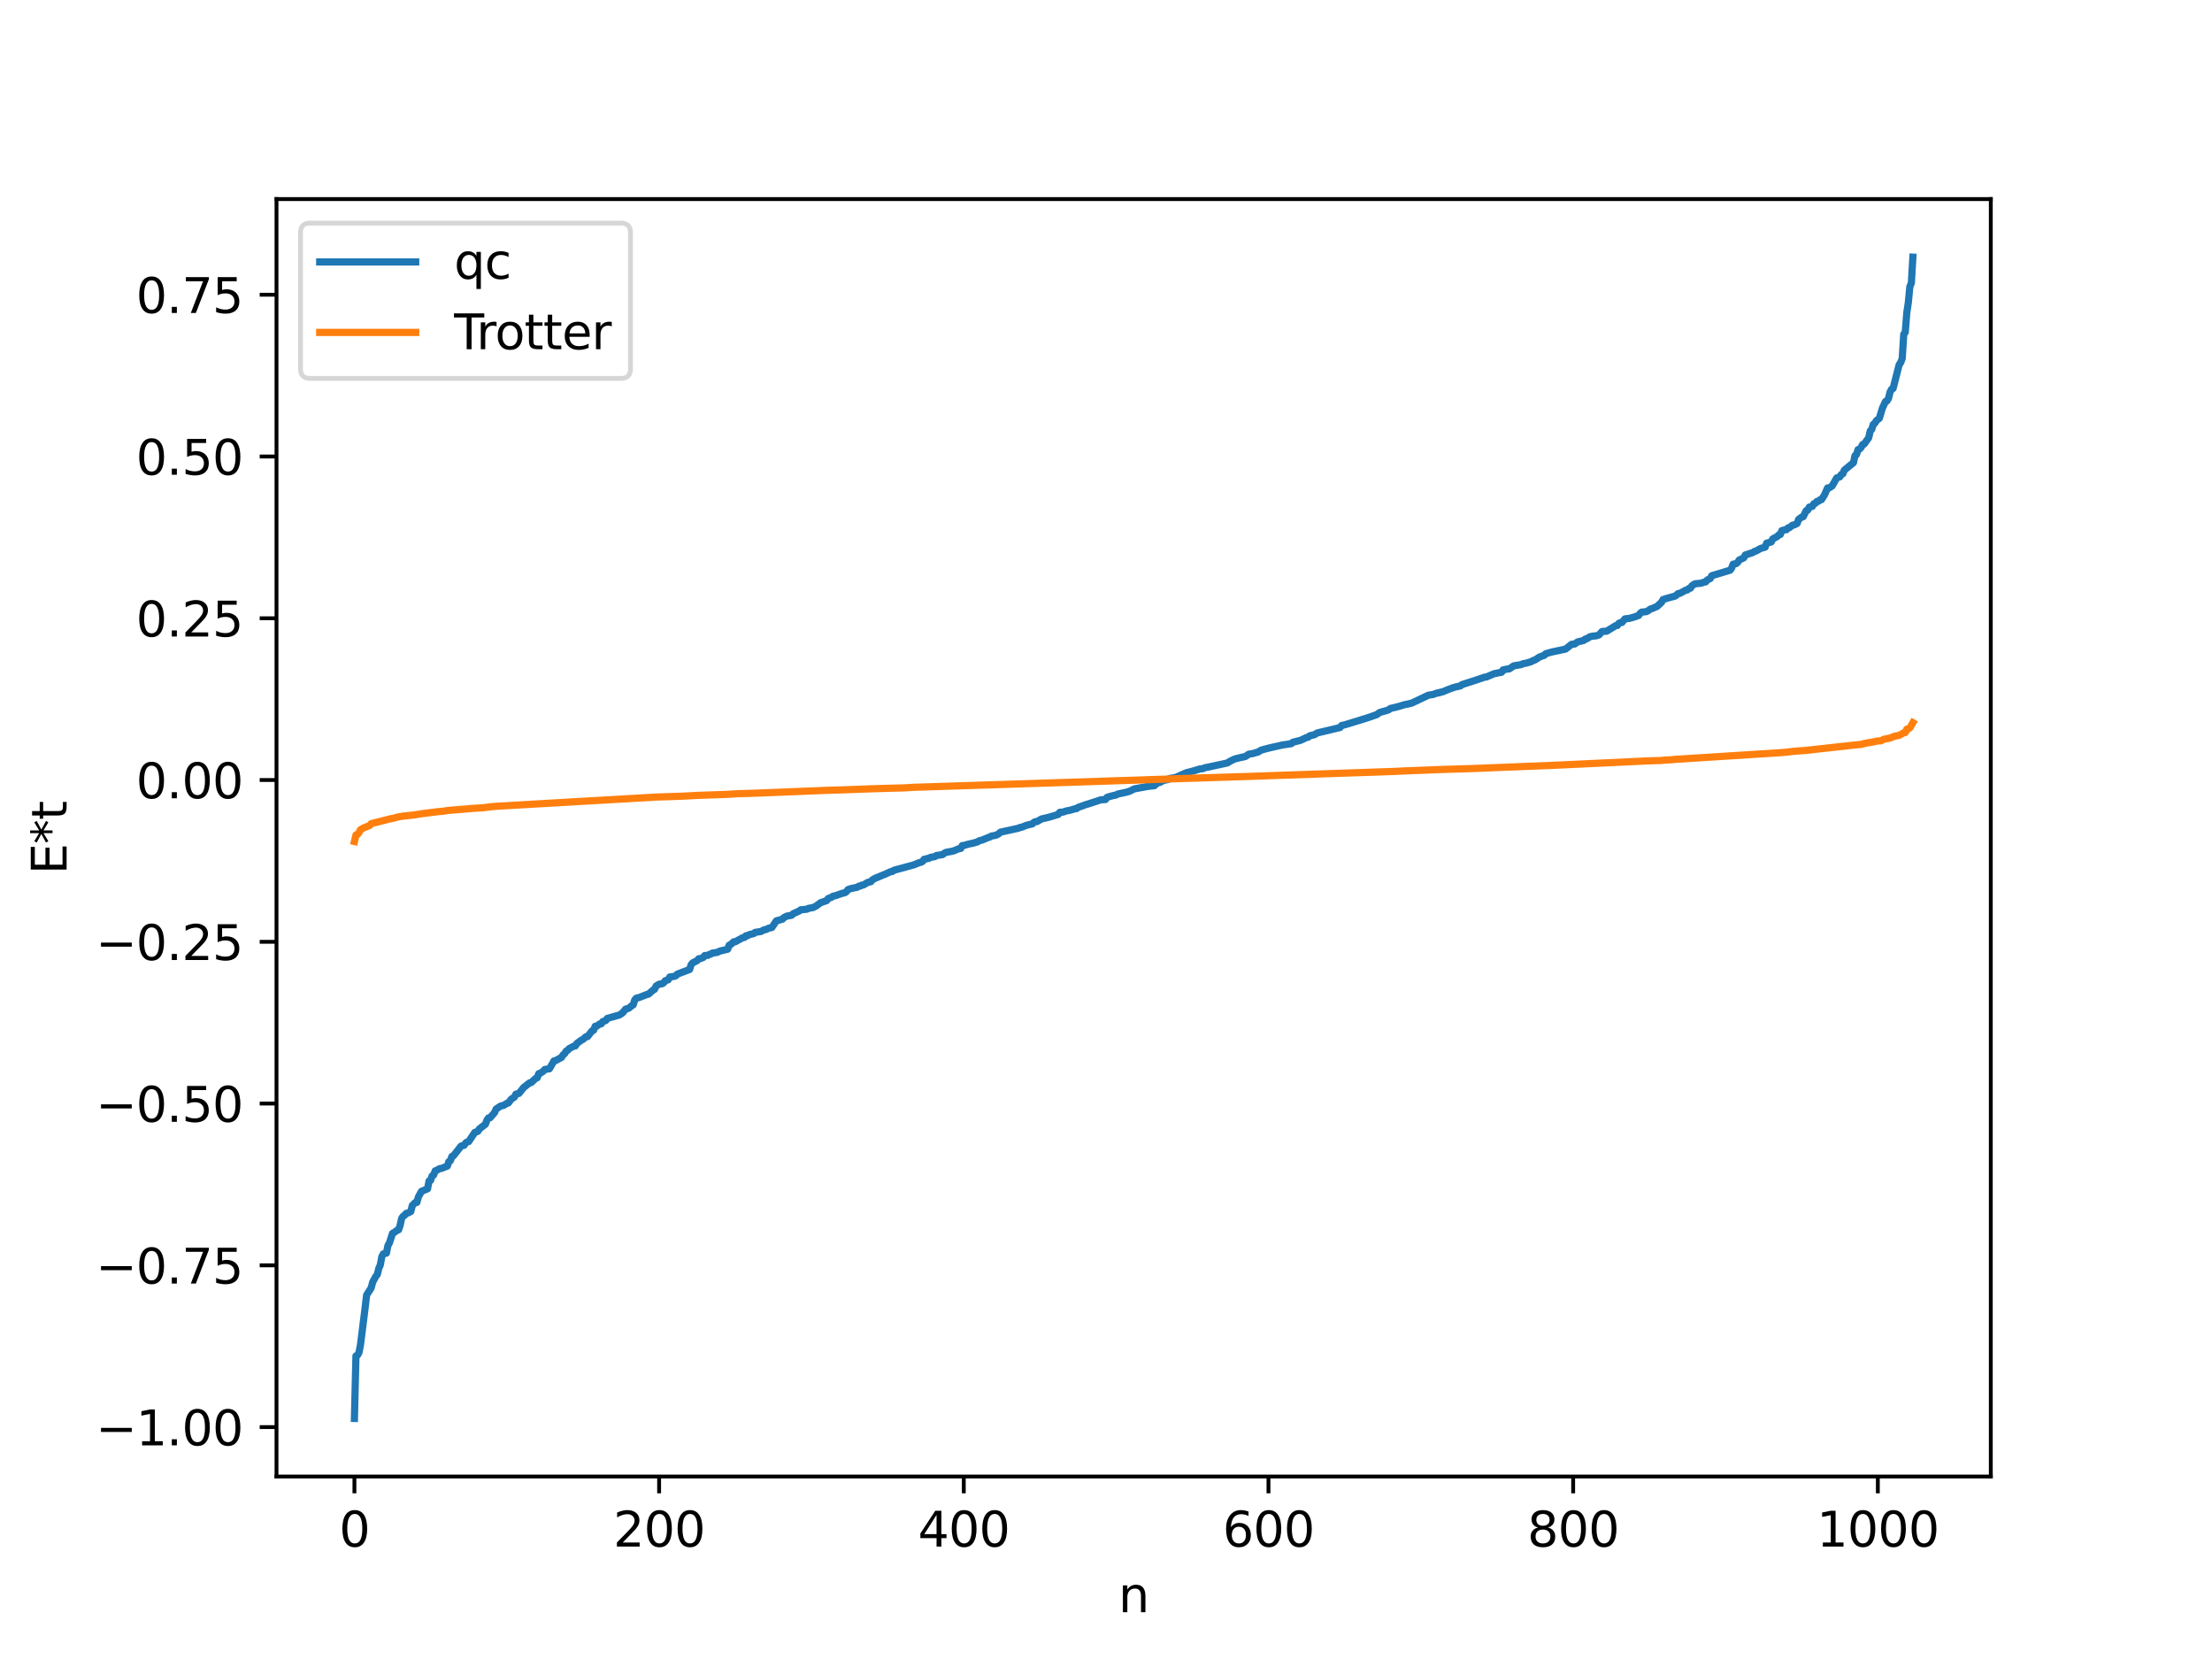 <?xml version="1.0" encoding="utf-8" standalone="no"?>
<!DOCTYPE svg PUBLIC "-//W3C//DTD SVG 1.1//EN"
  "http://www.w3.org/Graphics/SVG/1.1/DTD/svg11.dtd">
<svg xmlns:xlink="http://www.w3.org/1999/xlink" width="460.8pt" height="345.6pt" viewBox="0 0 460.8 345.6" xmlns="http://www.w3.org/2000/svg" version="1.1">
 <defs>
  <style type="text/css">*{stroke-linejoin: round; stroke-linecap: butt}</style>
 </defs>
 <g id="figure_1">
  <g id="patch_1">
   <path d="M 0 345.6 
L 460.8 345.6 
L 460.8 0 
L 0 0 
z
" style="fill: #ffffff"/>
  </g>
  <g id="axes_1">
   <g id="patch_2">
    <path d="M 57.6 307.584 
L 414.72 307.584 
L 414.72 41.472 
L 57.6 41.472 
z
" style="fill: #ffffff"/>
   </g>
   <g id="matplotlib.axis_1">
    <g id="xtick_1">
     <g id="line2d_1">
      <defs>
       <path id="m32261bbbd3" d="M 0 0 
L 0 3.5 
" style="stroke: #000000; stroke-width: 0.8"/>
      </defs>
      <g>
       <use xlink:href="#m32261bbbd3" x="73.833" y="307.584" style="stroke: #000000; stroke-width: 0.8"/>
      </g>
     </g>
     <g id="text_1">
      <!-- 0 -->
      <g transform="translate(70.651 322.182) scale(0.1 -0.1)">
       <defs>
        <path id="DejaVuSans-30" d="M 2034 4250 
Q 1547 4250 1301 3770 
Q 1056 3291 1056 2328 
Q 1056 1369 1301 889 
Q 1547 409 2034 409 
Q 2525 409 2770 889 
Q 3016 1369 3016 2328 
Q 3016 3291 2770 3770 
Q 2525 4250 2034 4250 
z
M 2034 4750 
Q 2819 4750 3233 4129 
Q 3647 3509 3647 2328 
Q 3647 1150 3233 529 
Q 2819 -91 2034 -91 
Q 1250 -91 836 529 
Q 422 1150 422 2328 
Q 422 3509 836 4129 
Q 1250 4750 2034 4750 
z
" transform="scale(0.016)"/>
       </defs>
       <use xlink:href="#DejaVuSans-30"/>
      </g>
     </g>
    </g>
    <g id="xtick_2">
     <g id="line2d_2">
      <g>
       <use xlink:href="#m32261bbbd3" x="137.304" y="307.584" style="stroke: #000000; stroke-width: 0.8"/>
      </g>
     </g>
     <g id="text_2">
      <!-- 200 -->
      <g transform="translate(127.76 322.182) scale(0.1 -0.1)">
       <defs>
        <path id="DejaVuSans-32" d="M 1228 531 
L 3431 531 
L 3431 0 
L 469 0 
L 469 531 
Q 828 903 1448 1529 
Q 2069 2156 2228 2338 
Q 2531 2678 2651 2914 
Q 2772 3150 2772 3378 
Q 2772 3750 2511 3984 
Q 2250 4219 1831 4219 
Q 1534 4219 1204 4116 
Q 875 4013 500 3803 
L 500 4441 
Q 881 4594 1212 4672 
Q 1544 4750 1819 4750 
Q 2544 4750 2975 4387 
Q 3406 4025 3406 3419 
Q 3406 3131 3298 2873 
Q 3191 2616 2906 2266 
Q 2828 2175 2409 1742 
Q 1991 1309 1228 531 
z
" transform="scale(0.016)"/>
       </defs>
       <use xlink:href="#DejaVuSans-32"/>
       <use xlink:href="#DejaVuSans-30" x="63.623"/>
       <use xlink:href="#DejaVuSans-30" x="127.246"/>
      </g>
     </g>
    </g>
    <g id="xtick_3">
     <g id="line2d_3">
      <g>
       <use xlink:href="#m32261bbbd3" x="200.775" y="307.584" style="stroke: #000000; stroke-width: 0.8"/>
      </g>
     </g>
     <g id="text_3">
      <!-- 400 -->
      <g transform="translate(191.231 322.182) scale(0.1 -0.1)">
       <defs>
        <path id="DejaVuSans-34" d="M 2419 4116 
L 825 1625 
L 2419 1625 
L 2419 4116 
z
M 2253 4666 
L 3047 4666 
L 3047 1625 
L 3713 1625 
L 3713 1100 
L 3047 1100 
L 3047 0 
L 2419 0 
L 2419 1100 
L 313 1100 
L 313 1709 
L 2253 4666 
z
" transform="scale(0.016)"/>
       </defs>
       <use xlink:href="#DejaVuSans-34"/>
       <use xlink:href="#DejaVuSans-30" x="63.623"/>
       <use xlink:href="#DejaVuSans-30" x="127.246"/>
      </g>
     </g>
    </g>
    <g id="xtick_4">
     <g id="line2d_4">
      <g>
       <use xlink:href="#m32261bbbd3" x="264.246" y="307.584" style="stroke: #000000; stroke-width: 0.8"/>
      </g>
     </g>
     <g id="text_4">
      <!-- 600 -->
      <g transform="translate(254.702 322.182) scale(0.1 -0.1)">
       <defs>
        <path id="DejaVuSans-36" d="M 2113 2584 
Q 1688 2584 1439 2293 
Q 1191 2003 1191 1497 
Q 1191 994 1439 701 
Q 1688 409 2113 409 
Q 2538 409 2786 701 
Q 3034 994 3034 1497 
Q 3034 2003 2786 2293 
Q 2538 2584 2113 2584 
z
M 3366 4563 
L 3366 3988 
Q 3128 4100 2886 4159 
Q 2644 4219 2406 4219 
Q 1781 4219 1451 3797 
Q 1122 3375 1075 2522 
Q 1259 2794 1537 2939 
Q 1816 3084 2150 3084 
Q 2853 3084 3261 2657 
Q 3669 2231 3669 1497 
Q 3669 778 3244 343 
Q 2819 -91 2113 -91 
Q 1303 -91 875 529 
Q 447 1150 447 2328 
Q 447 3434 972 4092 
Q 1497 4750 2381 4750 
Q 2619 4750 2861 4703 
Q 3103 4656 3366 4563 
z
" transform="scale(0.016)"/>
       </defs>
       <use xlink:href="#DejaVuSans-36"/>
       <use xlink:href="#DejaVuSans-30" x="63.623"/>
       <use xlink:href="#DejaVuSans-30" x="127.246"/>
      </g>
     </g>
    </g>
    <g id="xtick_5">
     <g id="line2d_5">
      <g>
       <use xlink:href="#m32261bbbd3" x="327.717" y="307.584" style="stroke: #000000; stroke-width: 0.8"/>
      </g>
     </g>
     <g id="text_5">
      <!-- 800 -->
      <g transform="translate(318.173 322.182) scale(0.1 -0.1)">
       <defs>
        <path id="DejaVuSans-38" d="M 2034 2216 
Q 1584 2216 1326 1975 
Q 1069 1734 1069 1313 
Q 1069 891 1326 650 
Q 1584 409 2034 409 
Q 2484 409 2743 651 
Q 3003 894 3003 1313 
Q 3003 1734 2745 1975 
Q 2488 2216 2034 2216 
z
M 1403 2484 
Q 997 2584 770 2862 
Q 544 3141 544 3541 
Q 544 4100 942 4425 
Q 1341 4750 2034 4750 
Q 2731 4750 3128 4425 
Q 3525 4100 3525 3541 
Q 3525 3141 3298 2862 
Q 3072 2584 2669 2484 
Q 3125 2378 3379 2068 
Q 3634 1759 3634 1313 
Q 3634 634 3220 271 
Q 2806 -91 2034 -91 
Q 1263 -91 848 271 
Q 434 634 434 1313 
Q 434 1759 690 2068 
Q 947 2378 1403 2484 
z
M 1172 3481 
Q 1172 3119 1398 2916 
Q 1625 2713 2034 2713 
Q 2441 2713 2670 2916 
Q 2900 3119 2900 3481 
Q 2900 3844 2670 4047 
Q 2441 4250 2034 4250 
Q 1625 4250 1398 4047 
Q 1172 3844 1172 3481 
z
" transform="scale(0.016)"/>
       </defs>
       <use xlink:href="#DejaVuSans-38"/>
       <use xlink:href="#DejaVuSans-30" x="63.623"/>
       <use xlink:href="#DejaVuSans-30" x="127.246"/>
      </g>
     </g>
    </g>
    <g id="xtick_6">
     <g id="line2d_6">
      <g>
       <use xlink:href="#m32261bbbd3" x="391.188" y="307.584" style="stroke: #000000; stroke-width: 0.8"/>
      </g>
     </g>
     <g id="text_6">
      <!-- 1000 -->
      <g transform="translate(378.463 322.182) scale(0.1 -0.1)">
       <defs>
        <path id="DejaVuSans-31" d="M 794 531 
L 1825 531 
L 1825 4091 
L 703 3866 
L 703 4441 
L 1819 4666 
L 2450 4666 
L 2450 531 
L 3481 531 
L 3481 0 
L 794 0 
L 794 531 
z
" transform="scale(0.016)"/>
       </defs>
       <use xlink:href="#DejaVuSans-31"/>
       <use xlink:href="#DejaVuSans-30" x="63.623"/>
       <use xlink:href="#DejaVuSans-30" x="127.246"/>
       <use xlink:href="#DejaVuSans-30" x="190.869"/>
      </g>
     </g>
    </g>
    <g id="text_7">
     <!-- n -->
     <g transform="translate(232.991 335.861) scale(0.1 -0.1)">
      <defs>
       <path id="DejaVuSans-6e" d="M 3513 2113 
L 3513 0 
L 2938 0 
L 2938 2094 
Q 2938 2591 2744 2837 
Q 2550 3084 2163 3084 
Q 1697 3084 1428 2787 
Q 1159 2491 1159 1978 
L 1159 0 
L 581 0 
L 581 3500 
L 1159 3500 
L 1159 2956 
Q 1366 3272 1645 3428 
Q 1925 3584 2291 3584 
Q 2894 3584 3203 3211 
Q 3513 2838 3513 2113 
z
" transform="scale(0.016)"/>
      </defs>
      <use xlink:href="#DejaVuSans-6e"/>
     </g>
    </g>
   </g>
   <g id="matplotlib.axis_2">
    <g id="ytick_1">
     <g id="line2d_7">
      <defs>
       <path id="m97511b8595" d="M 0 0 
L -3.5 0 
" style="stroke: #000000; stroke-width: 0.8"/>
      </defs>
      <g>
       <use xlink:href="#m97511b8595" x="57.6" y="297.288" style="stroke: #000000; stroke-width: 0.8"/>
      </g>
     </g>
     <g id="text_8">
      <!-- −1.00 -->
      <g transform="translate(19.955 301.088) scale(0.1 -0.1)">
       <defs>
        <path id="DejaVuSans-2212" d="M 678 2272 
L 4684 2272 
L 4684 1741 
L 678 1741 
L 678 2272 
z
" transform="scale(0.016)"/>
        <path id="DejaVuSans-2e" d="M 684 794 
L 1344 794 
L 1344 0 
L 684 0 
L 684 794 
z
" transform="scale(0.016)"/>
       </defs>
       <use xlink:href="#DejaVuSans-2212"/>
       <use xlink:href="#DejaVuSans-31" x="83.789"/>
       <use xlink:href="#DejaVuSans-2e" x="147.412"/>
       <use xlink:href="#DejaVuSans-30" x="179.199"/>
       <use xlink:href="#DejaVuSans-30" x="242.822"/>
      </g>
     </g>
    </g>
    <g id="ytick_2">
     <g id="line2d_8">
      <g>
       <use xlink:href="#m97511b8595" x="57.6" y="263.59" style="stroke: #000000; stroke-width: 0.8"/>
      </g>
     </g>
     <g id="text_9">
      <!-- −0.75 -->
      <g transform="translate(19.955 267.389) scale(0.1 -0.1)">
       <defs>
        <path id="DejaVuSans-37" d="M 525 4666 
L 3525 4666 
L 3525 4397 
L 1831 0 
L 1172 0 
L 2766 4134 
L 525 4134 
L 525 4666 
z
" transform="scale(0.016)"/>
        <path id="DejaVuSans-35" d="M 691 4666 
L 3169 4666 
L 3169 4134 
L 1269 4134 
L 1269 2991 
Q 1406 3038 1543 3061 
Q 1681 3084 1819 3084 
Q 2600 3084 3056 2656 
Q 3513 2228 3513 1497 
Q 3513 744 3044 326 
Q 2575 -91 1722 -91 
Q 1428 -91 1123 -41 
Q 819 9 494 109 
L 494 744 
Q 775 591 1075 516 
Q 1375 441 1709 441 
Q 2250 441 2565 725 
Q 2881 1009 2881 1497 
Q 2881 1984 2565 2268 
Q 2250 2553 1709 2553 
Q 1456 2553 1204 2497 
Q 953 2441 691 2322 
L 691 4666 
z
" transform="scale(0.016)"/>
       </defs>
       <use xlink:href="#DejaVuSans-2212"/>
       <use xlink:href="#DejaVuSans-30" x="83.789"/>
       <use xlink:href="#DejaVuSans-2e" x="147.412"/>
       <use xlink:href="#DejaVuSans-37" x="179.199"/>
       <use xlink:href="#DejaVuSans-35" x="242.822"/>
      </g>
     </g>
    </g>
    <g id="ytick_3">
     <g id="line2d_9">
      <g>
       <use xlink:href="#m97511b8595" x="57.6" y="229.891" style="stroke: #000000; stroke-width: 0.8"/>
      </g>
     </g>
     <g id="text_10">
      <!-- −0.50 -->
      <g transform="translate(19.955 233.691) scale(0.1 -0.1)">
       <use xlink:href="#DejaVuSans-2212"/>
       <use xlink:href="#DejaVuSans-30" x="83.789"/>
       <use xlink:href="#DejaVuSans-2e" x="147.412"/>
       <use xlink:href="#DejaVuSans-35" x="179.199"/>
       <use xlink:href="#DejaVuSans-30" x="242.822"/>
      </g>
     </g>
    </g>
    <g id="ytick_4">
     <g id="line2d_10">
      <g>
       <use xlink:href="#m97511b8595" x="57.6" y="196.193" style="stroke: #000000; stroke-width: 0.8"/>
      </g>
     </g>
     <g id="text_11">
      <!-- −0.25 -->
      <g transform="translate(19.955 199.992) scale(0.1 -0.1)">
       <use xlink:href="#DejaVuSans-2212"/>
       <use xlink:href="#DejaVuSans-30" x="83.789"/>
       <use xlink:href="#DejaVuSans-2e" x="147.412"/>
       <use xlink:href="#DejaVuSans-32" x="179.199"/>
       <use xlink:href="#DejaVuSans-35" x="242.822"/>
      </g>
     </g>
    </g>
    <g id="ytick_5">
     <g id="line2d_11">
      <g>
       <use xlink:href="#m97511b8595" x="57.6" y="162.494" style="stroke: #000000; stroke-width: 0.8"/>
      </g>
     </g>
     <g id="text_12">
      <!-- 0.00 -->
      <g transform="translate(28.334 166.294) scale(0.1 -0.1)">
       <use xlink:href="#DejaVuSans-30"/>
       <use xlink:href="#DejaVuSans-2e" x="63.623"/>
       <use xlink:href="#DejaVuSans-30" x="95.41"/>
       <use xlink:href="#DejaVuSans-30" x="159.033"/>
      </g>
     </g>
    </g>
    <g id="ytick_6">
     <g id="line2d_12">
      <g>
       <use xlink:href="#m97511b8595" x="57.6" y="128.796" style="stroke: #000000; stroke-width: 0.8"/>
      </g>
     </g>
     <g id="text_13">
      <!-- 0.25 -->
      <g transform="translate(28.334 132.595) scale(0.1 -0.1)">
       <use xlink:href="#DejaVuSans-30"/>
       <use xlink:href="#DejaVuSans-2e" x="63.623"/>
       <use xlink:href="#DejaVuSans-32" x="95.41"/>
       <use xlink:href="#DejaVuSans-35" x="159.033"/>
      </g>
     </g>
    </g>
    <g id="ytick_7">
     <g id="line2d_13">
      <g>
       <use xlink:href="#m97511b8595" x="57.6" y="95.097" style="stroke: #000000; stroke-width: 0.8"/>
      </g>
     </g>
     <g id="text_14">
      <!-- 0.50 -->
      <g transform="translate(28.334 98.897) scale(0.1 -0.1)">
       <use xlink:href="#DejaVuSans-30"/>
       <use xlink:href="#DejaVuSans-2e" x="63.623"/>
       <use xlink:href="#DejaVuSans-35" x="95.41"/>
       <use xlink:href="#DejaVuSans-30" x="159.033"/>
      </g>
     </g>
    </g>
    <g id="ytick_8">
     <g id="line2d_14">
      <g>
       <use xlink:href="#m97511b8595" x="57.6" y="61.399" style="stroke: #000000; stroke-width: 0.8"/>
      </g>
     </g>
     <g id="text_15">
      <!-- 0.75 -->
      <g transform="translate(28.334 65.198) scale(0.1 -0.1)">
       <use xlink:href="#DejaVuSans-30"/>
       <use xlink:href="#DejaVuSans-2e" x="63.623"/>
       <use xlink:href="#DejaVuSans-37" x="95.41"/>
       <use xlink:href="#DejaVuSans-35" x="159.033"/>
      </g>
     </g>
    </g>
    <g id="text_16">
     <!-- E*t -->
     <g transform="translate(13.875 182.148) rotate(-90) scale(0.1 -0.1)">
      <defs>
       <path id="DejaVuSans-45" d="M 628 4666 
L 3578 4666 
L 3578 4134 
L 1259 4134 
L 1259 2753 
L 3481 2753 
L 3481 2222 
L 1259 2222 
L 1259 531 
L 3634 531 
L 3634 0 
L 628 0 
L 628 4666 
z
" transform="scale(0.016)"/>
       <path id="DejaVuSans-2a" d="M 3009 3897 
L 1888 3291 
L 3009 2681 
L 2828 2375 
L 1778 3009 
L 1778 1831 
L 1422 1831 
L 1422 3009 
L 372 2375 
L 191 2681 
L 1313 3291 
L 191 3897 
L 372 4206 
L 1422 3572 
L 1422 4750 
L 1778 4750 
L 1778 3572 
L 2828 4206 
L 3009 3897 
z
" transform="scale(0.016)"/>
       <path id="DejaVuSans-74" d="M 1172 4494 
L 1172 3500 
L 2356 3500 
L 2356 3053 
L 1172 3053 
L 1172 1153 
Q 1172 725 1289 603 
Q 1406 481 1766 481 
L 2356 481 
L 2356 0 
L 1766 0 
Q 1100 0 847 248 
Q 594 497 594 1153 
L 594 3053 
L 172 3053 
L 172 3500 
L 594 3500 
L 594 4494 
L 1172 4494 
z
" transform="scale(0.016)"/>
      </defs>
      <use xlink:href="#DejaVuSans-45"/>
      <use xlink:href="#DejaVuSans-2a" x="63.184"/>
      <use xlink:href="#DejaVuSans-74" x="113.184"/>
     </g>
    </g>
   </g>
   <g id="line2d_15">
    <path d="M 73.833 295.488 
L 74.15 282.461 
L 74.467 282.315 
L 74.785 281.772 
L 75.102 280.105 
L 76.054 272.493 
L 76.372 269.785 
L 77.324 268.284 
L 77.641 267.078 
L 78.276 265.913 
L 78.593 265.513 
L 78.91 264.245 
L 79.228 263.503 
L 79.545 261.768 
L 79.862 261.201 
L 80.497 261.05 
L 80.815 259.467 
L 81.132 258.903 
L 81.767 256.934 
L 82.084 256.768 
L 82.719 256.297 
L 83.036 256.185 
L 83.353 255.27 
L 83.671 253.794 
L 83.988 253.364 
L 84.305 253.144 
L 84.623 252.775 
L 84.94 252.708 
L 85.575 252.385 
L 85.892 251.122 
L 86.527 250.492 
L 86.844 250.485 
L 87.162 249.339 
L 87.796 248.182 
L 89.066 247.654 
L 89.383 246.019 
L 89.7 245.892 
L 90.018 244.961 
L 90.335 244.785 
L 90.653 243.912 
L 90.97 243.799 
L 91.605 243.441 
L 91.922 243.419 
L 93.191 242.913 
L 93.509 241.977 
L 93.826 241.787 
L 94.143 240.905 
L 94.461 240.775 
L 96.048 238.752 
L 96.682 238.588 
L 97 238.104 
L 97.317 237.886 
L 97.634 237.814 
L 98.904 235.906 
L 99.539 235.681 
L 99.856 235.18 
L 101.125 234.198 
L 101.443 233.331 
L 101.76 232.885 
L 102.077 232.861 
L 103.029 231.762 
L 103.347 231.039 
L 104.299 230.403 
L 104.934 230.268 
L 105.568 229.857 
L 105.886 229.776 
L 106.52 228.959 
L 107.155 228.549 
L 107.472 227.925 
L 108.107 227.781 
L 109.059 226.577 
L 110.329 225.574 
L 110.646 225.531 
L 111.598 224.643 
L 111.915 224.52 
L 112.233 223.667 
L 112.55 223.575 
L 113.185 223.152 
L 113.502 222.782 
L 114.454 222.651 
L 115.406 221 
L 115.724 220.957 
L 116.993 220.259 
L 117.31 219.728 
L 117.628 219.505 
L 117.945 218.957 
L 118.262 218.79 
L 118.58 218.433 
L 119.532 217.937 
L 119.849 217.887 
L 120.167 217.375 
L 121.119 216.673 
L 121.436 216.534 
L 122.071 215.964 
L 122.388 215.953 
L 123.34 214.74 
L 123.658 214.624 
L 123.975 213.797 
L 124.292 213.767 
L 124.927 213.305 
L 125.244 213.292 
L 125.562 212.82 
L 126.196 212.594 
L 126.514 212.148 
L 129.053 211.435 
L 129.687 210.999 
L 130.322 210.221 
L 130.957 210.047 
L 131.591 209.523 
L 131.909 209.332 
L 132.226 208.31 
L 132.543 207.95 
L 133.178 207.79 
L 133.813 207.539 
L 134.765 207.163 
L 135.082 207.106 
L 136.034 206.267 
L 136.352 206.094 
L 136.669 205.414 
L 137.304 205.03 
L 137.939 204.93 
L 138.256 204.738 
L 138.573 204.307 
L 139.208 204.105 
L 139.525 203.523 
L 140.477 203.39 
L 140.795 203.265 
L 141.112 202.925 
L 143.651 201.961 
L 143.968 200.986 
L 144.286 200.586 
L 145.238 200.108 
L 145.555 199.723 
L 145.872 199.705 
L 146.507 199.451 
L 146.824 199.052 
L 147.459 199.027 
L 147.777 198.812 
L 148.094 198.751 
L 148.411 198.536 
L 149.363 198.41 
L 149.998 198.12 
L 150.633 197.968 
L 151.585 197.737 
L 151.902 196.906 
L 152.22 196.755 
L 152.854 196.193 
L 153.172 196.188 
L 154.758 195.315 
L 155.076 195.289 
L 155.393 194.936 
L 155.71 194.933 
L 156.028 194.717 
L 156.98 194.492 
L 157.297 194.238 
L 158.567 194.035 
L 159.201 193.683 
L 159.519 193.662 
L 160.153 193.348 
L 160.788 193.226 
L 161.74 191.82 
L 163.01 191.472 
L 163.327 191.127 
L 163.962 190.832 
L 164.914 190.666 
L 165.231 190.343 
L 166.5 189.773 
L 166.818 189.526 
L 168.087 189.411 
L 168.405 189.227 
L 169.357 189.069 
L 169.991 188.755 
L 170.943 188.052 
L 172.213 187.608 
L 172.53 187.179 
L 173.165 186.952 
L 173.482 186.711 
L 174.117 186.566 
L 175.386 186.113 
L 176.021 185.966 
L 176.339 185.739 
L 176.656 185.315 
L 177.291 185.099 
L 177.925 184.968 
L 178.56 184.837 
L 178.877 184.62 
L 179.195 184.591 
L 179.512 184.388 
L 179.829 184.364 
L 180.781 183.813 
L 181.416 183.672 
L 181.734 183.285 
L 182.368 182.939 
L 184.59 182.021 
L 185.542 181.576 
L 185.859 181.563 
L 186.177 181.306 
L 190.302 180.186 
L 191.572 179.677 
L 191.889 179.623 
L 192.206 179.434 
L 192.524 178.992 
L 192.841 178.973 
L 193.158 178.833 
L 193.476 178.824 
L 193.793 178.616 
L 194.745 178.449 
L 195.062 178.224 
L 196.332 178.031 
L 196.967 177.591 
L 198.553 177.293 
L 199.823 176.776 
L 200.14 176.748 
L 200.458 176.148 
L 200.775 176.141 
L 201.41 175.938 
L 202.044 175.782 
L 202.679 175.654 
L 203.314 175.464 
L 203.631 175.388 
L 203.948 175.155 
L 204.583 175.001 
L 205.853 174.474 
L 206.17 174.39 
L 206.487 174.177 
L 207.439 174.007 
L 208.074 173.685 
L 208.391 173.363 
L 212.2 172.522 
L 212.517 172.357 
L 212.834 172.329 
L 213.786 171.939 
L 214.739 171.704 
L 215.056 171.636 
L 215.373 171.308 
L 215.691 171.166 
L 216.008 171.156 
L 216.96 170.614 
L 218.547 170.23 
L 220.451 169.662 
L 220.768 169.214 
L 221.403 169.184 
L 222.038 168.961 
L 222.99 168.769 
L 223.942 168.48 
L 224.259 168.457 
L 224.577 168.195 
L 225.211 167.981 
L 226.163 167.626 
L 226.798 167.445 
L 229.337 166.612 
L 230.289 166.556 
L 230.606 166.107 
L 231.241 165.903 
L 231.876 165.741 
L 232.51 165.614 
L 232.828 165.423 
L 234.732 165.011 
L 235.367 164.804 
L 236.319 164.333 
L 239.175 163.813 
L 240.444 163.686 
L 241.079 163.138 
L 241.714 162.954 
L 242.348 162.59 
L 243.3 162.386 
L 243.618 162.186 
L 244.887 161.966 
L 247.109 160.982 
L 248.696 160.571 
L 249.965 160.183 
L 250.6 160.132 
L 250.917 159.957 
L 252.186 159.699 
L 255.677 158.937 
L 256.312 158.543 
L 257.264 158.095 
L 258.216 157.862 
L 259.486 157.573 
L 260.12 157.115 
L 261.072 156.959 
L 261.707 156.748 
L 262.024 156.696 
L 262.659 156.297 
L 263.294 156.106 
L 263.929 155.936 
L 264.563 155.78 
L 266.15 155.422 
L 267.102 155.203 
L 269.006 154.918 
L 269.324 154.622 
L 270.91 154.229 
L 272.18 153.634 
L 272.497 153.587 
L 272.815 153.296 
L 273.449 153.129 
L 273.767 153.083 
L 274.401 152.692 
L 279.162 151.554 
L 279.479 151.132 
L 280.114 150.996 
L 284.557 149.641 
L 286.778 148.879 
L 287.413 148.422 
L 289 147.971 
L 289.317 147.849 
L 289.634 147.589 
L 291.221 147.21 
L 292.491 146.824 
L 294.077 146.475 
L 297.568 144.821 
L 298.52 144.676 
L 299.472 144.34 
L 299.79 144.339 
L 300.107 144.182 
L 300.424 144.16 
L 301.694 143.635 
L 302.646 143.28 
L 303.281 143.094 
L 304.233 142.883 
L 304.55 142.621 
L 307.089 141.804 
L 308.041 141.49 
L 309.31 141.054 
L 309.628 141.039 
L 311.215 140.354 
L 312.167 140.157 
L 312.801 140.049 
L 313.119 139.547 
L 313.436 139.539 
L 313.753 139.393 
L 314.388 139.351 
L 315.34 138.706 
L 316.927 138.443 
L 317.244 138.264 
L 317.879 138.154 
L 318.831 137.888 
L 319.466 137.57 
L 319.783 137.47 
L 320.735 136.851 
L 321.687 136.516 
L 322.005 136.186 
L 323.274 135.823 
L 326.13 135.218 
L 327.4 134.217 
L 328.034 134.164 
L 328.669 133.708 
L 329.304 133.57 
L 329.939 133.41 
L 330.256 133.109 
L 330.573 133.064 
L 331.208 132.643 
L 331.843 132.507 
L 332.477 132.467 
L 333.112 132.257 
L 333.747 131.547 
L 334.699 131.488 
L 336.603 130.323 
L 336.92 130.308 
L 337.238 129.853 
L 337.555 129.693 
L 337.872 129.678 
L 338.507 128.924 
L 339.459 128.811 
L 340.411 128.549 
L 341.363 128.209 
L 341.681 127.757 
L 341.998 127.511 
L 342.95 127.423 
L 343.267 127.266 
L 343.902 126.821 
L 344.22 126.766 
L 344.854 126.463 
L 345.172 126.359 
L 346.124 125.467 
L 346.441 124.898 
L 347.393 124.596 
L 348.98 124.173 
L 349.615 123.642 
L 349.932 123.614 
L 351.201 122.926 
L 351.519 122.89 
L 351.836 122.585 
L 352.153 122.527 
L 352.471 122.017 
L 353.105 121.615 
L 354.375 121.487 
L 355.01 121.26 
L 355.327 121.219 
L 355.644 120.829 
L 356.279 120.517 
L 356.596 119.934 
L 360.405 118.785 
L 360.722 118.359 
L 361.039 117.531 
L 361.674 117.415 
L 361.991 117.152 
L 362.309 116.659 
L 363.261 116.207 
L 363.578 115.614 
L 365.165 115.094 
L 365.482 114.875 
L 365.8 114.8 
L 366.752 114.259 
L 367.704 113.982 
L 368.021 113.148 
L 368.973 112.906 
L 369.291 112.268 
L 370.243 111.757 
L 370.56 111.414 
L 370.877 111.346 
L 371.195 110.533 
L 371.829 110.365 
L 372.147 110.35 
L 372.464 109.977 
L 372.781 109.914 
L 373.416 109.409 
L 373.734 109.363 
L 374.368 109.047 
L 374.686 108.195 
L 375.32 107.723 
L 375.638 107.648 
L 376.272 106.368 
L 376.59 106.26 
L 376.907 105.632 
L 377.542 105.494 
L 377.859 104.931 
L 378.177 104.843 
L 378.494 104.459 
L 378.811 104.422 
L 379.129 104.119 
L 379.446 104.089 
L 380.081 103.076 
L 380.715 101.647 
L 381.033 101.645 
L 381.667 101.239 
L 382.62 99.555 
L 383.254 99.346 
L 383.572 98.851 
L 383.889 98.705 
L 384.206 97.943 
L 386.11 96.382 
L 386.428 94.92 
L 386.745 94.683 
L 387.062 93.657 
L 387.38 93.563 
L 387.697 93.222 
L 388.015 92.604 
L 388.332 92.509 
L 389.284 91.192 
L 389.601 89.781 
L 389.919 89.443 
L 390.236 88.414 
L 390.553 88.178 
L 390.871 87.651 
L 391.505 87.132 
L 392.14 85.023 
L 392.775 83.651 
L 393.092 83.52 
L 393.41 82.978 
L 393.727 81.701 
L 394.044 81.094 
L 394.362 80.93 
L 395.631 75.962 
L 395.948 75.536 
L 396.266 74.679 
L 396.583 69.633 
L 396.9 69.21 
L 397.218 65.15 
L 397.535 63.055 
L 397.853 59.719 
L 398.17 58.962 
L 398.487 53.568 
L 398.487 53.568 
" clip-path="url(#pab98e9bc37)" style="fill: none; stroke: #1f77b4; stroke-width: 1.5; stroke-linecap: square"/>
   </g>
   <g id="line2d_16">
    <path d="M 73.833 175.3 
L 74.15 173.952 
L 74.467 173.82 
L 74.785 173.437 
L 75.102 172.841 
L 75.737 172.472 
L 77.006 171.97 
L 77.324 171.58 
L 81.132 170.622 
L 82.084 170.423 
L 82.719 170.232 
L 83.988 170.009 
L 84.94 169.908 
L 86.21 169.771 
L 87.796 169.52 
L 91.287 169.075 
L 92.239 169.003 
L 93.509 168.813 
L 96.682 168.56 
L 98.586 168.394 
L 100.491 168.284 
L 102.395 168.047 
L 103.664 167.946 
L 127.466 166.573 
L 136.669 166.042 
L 138.256 165.992 
L 142.064 165.864 
L 143.334 165.799 
L 145.555 165.683 
L 147.142 165.628 
L 151.585 165.476 
L 153.489 165.351 
L 157.615 165.225 
L 172.213 164.641 
L 175.704 164.537 
L 182.686 164.28 
L 188.398 164.128 
L 190.302 164.013 
L 220.768 163.032 
L 229.02 162.765 
L 232.51 162.642 
L 236.319 162.529 
L 245.522 162.202 
L 259.803 161.752 
L 274.719 161.238 
L 290.586 160.697 
L 292.491 160.597 
L 295.347 160.493 
L 299.155 160.338 
L 302.329 160.236 
L 307.089 160.086 
L 323.909 159.416 
L 341.363 158.597 
L 342.633 158.533 
L 346.124 158.418 
L 346.758 158.339 
L 348.028 158.286 
L 348.98 158.19 
L 370.877 156.797 
L 372.147 156.698 
L 373.416 156.539 
L 374.368 156.454 
L 375.955 156.347 
L 386.428 155.191 
L 387.38 155.096 
L 387.697 155.082 
L 388.332 154.898 
L 389.284 154.71 
L 389.919 154.627 
L 391.188 154.349 
L 391.823 154.332 
L 392.458 154.001 
L 393.727 153.748 
L 394.679 153.362 
L 395.631 153.19 
L 396.583 152.653 
L 396.9 152.605 
L 397.218 151.898 
L 397.535 151.842 
L 397.853 151.638 
L 398.487 150.55 
L 398.487 150.55 
" clip-path="url(#pab98e9bc37)" style="fill: none; stroke: #ff7f0e; stroke-width: 1.5; stroke-linecap: square"/>
   </g>
   <g id="patch_3">
    <path d="M 57.6 307.584 
L 57.6 41.472 
" style="fill: none; stroke: #000000; stroke-width: 0.8; stroke-linejoin: miter; stroke-linecap: square"/>
   </g>
   <g id="patch_4">
    <path d="M 414.72 307.584 
L 414.72 41.472 
" style="fill: none; stroke: #000000; stroke-width: 0.8; stroke-linejoin: miter; stroke-linecap: square"/>
   </g>
   <g id="patch_5">
    <path d="M 57.6 307.584 
L 414.72 307.584 
" style="fill: none; stroke: #000000; stroke-width: 0.8; stroke-linejoin: miter; stroke-linecap: square"/>
   </g>
   <g id="patch_6">
    <path d="M 57.6 41.472 
L 414.72 41.472 
" style="fill: none; stroke: #000000; stroke-width: 0.8; stroke-linejoin: miter; stroke-linecap: square"/>
   </g>
   <g id="legend_1">
    <g id="patch_7">
     <path d="M 64.6 78.828 
L 129.342 78.828 
Q 131.342 78.828 131.342 76.828 
L 131.342 48.472 
Q 131.342 46.472 129.342 46.472 
L 64.6 46.472 
Q 62.6 46.472 62.6 48.472 
L 62.6 76.828 
Q 62.6 78.828 64.6 78.828 
z
" style="fill: #ffffff; opacity: 0.8; stroke: #cccccc; stroke-linejoin: miter"/>
    </g>
    <g id="line2d_17">
     <path d="M 66.6 54.57 
L 76.6 54.57 
L 86.6 54.57 
" style="fill: none; stroke: #1f77b4; stroke-width: 1.5; stroke-linecap: square"/>
    </g>
    <g id="text_17">
     <!-- qc -->
     <g transform="translate(94.6 58.07) scale(0.1 -0.1)">
      <defs>
       <path id="DejaVuSans-71" d="M 947 1747 
Q 947 1113 1208 752 
Q 1469 391 1925 391 
Q 2381 391 2643 752 
Q 2906 1113 2906 1747 
Q 2906 2381 2643 2742 
Q 2381 3103 1925 3103 
Q 1469 3103 1208 2742 
Q 947 2381 947 1747 
z
M 2906 525 
Q 2725 213 2448 61 
Q 2172 -91 1784 -91 
Q 1150 -91 751 415 
Q 353 922 353 1747 
Q 353 2572 751 3078 
Q 1150 3584 1784 3584 
Q 2172 3584 2448 3432 
Q 2725 3281 2906 2969 
L 2906 3500 
L 3481 3500 
L 3481 -1331 
L 2906 -1331 
L 2906 525 
z
" transform="scale(0.016)"/>
       <path id="DejaVuSans-63" d="M 3122 3366 
L 3122 2828 
Q 2878 2963 2633 3030 
Q 2388 3097 2138 3097 
Q 1578 3097 1268 2742 
Q 959 2388 959 1747 
Q 959 1106 1268 751 
Q 1578 397 2138 397 
Q 2388 397 2633 464 
Q 2878 531 3122 666 
L 3122 134 
Q 2881 22 2623 -34 
Q 2366 -91 2075 -91 
Q 1284 -91 818 406 
Q 353 903 353 1747 
Q 353 2603 823 3093 
Q 1294 3584 2113 3584 
Q 2378 3584 2631 3529 
Q 2884 3475 3122 3366 
z
" transform="scale(0.016)"/>
      </defs>
      <use xlink:href="#DejaVuSans-71"/>
      <use xlink:href="#DejaVuSans-63" x="63.477"/>
     </g>
    </g>
    <g id="line2d_18">
     <path d="M 66.6 69.249 
L 76.6 69.249 
L 86.6 69.249 
" style="fill: none; stroke: #ff7f0e; stroke-width: 1.5; stroke-linecap: square"/>
    </g>
    <g id="text_18">
     <!-- Trotter -->
     <g transform="translate(94.6 72.749) scale(0.1 -0.1)">
      <defs>
       <path id="DejaVuSans-54" d="M -19 4666 
L 3928 4666 
L 3928 4134 
L 2272 4134 
L 2272 0 
L 1638 0 
L 1638 4134 
L -19 4134 
L -19 4666 
z
" transform="scale(0.016)"/>
       <path id="DejaVuSans-72" d="M 2631 2963 
Q 2534 3019 2420 3045 
Q 2306 3072 2169 3072 
Q 1681 3072 1420 2755 
Q 1159 2438 1159 1844 
L 1159 0 
L 581 0 
L 581 3500 
L 1159 3500 
L 1159 2956 
Q 1341 3275 1631 3429 
Q 1922 3584 2338 3584 
Q 2397 3584 2469 3576 
Q 2541 3569 2628 3553 
L 2631 2963 
z
" transform="scale(0.016)"/>
       <path id="DejaVuSans-6f" d="M 1959 3097 
Q 1497 3097 1228 2736 
Q 959 2375 959 1747 
Q 959 1119 1226 758 
Q 1494 397 1959 397 
Q 2419 397 2687 759 
Q 2956 1122 2956 1747 
Q 2956 2369 2687 2733 
Q 2419 3097 1959 3097 
z
M 1959 3584 
Q 2709 3584 3137 3096 
Q 3566 2609 3566 1747 
Q 3566 888 3137 398 
Q 2709 -91 1959 -91 
Q 1206 -91 779 398 
Q 353 888 353 1747 
Q 353 2609 779 3096 
Q 1206 3584 1959 3584 
z
" transform="scale(0.016)"/>
       <path id="DejaVuSans-65" d="M 3597 1894 
L 3597 1613 
L 953 1613 
Q 991 1019 1311 708 
Q 1631 397 2203 397 
Q 2534 397 2845 478 
Q 3156 559 3463 722 
L 3463 178 
Q 3153 47 2828 -22 
Q 2503 -91 2169 -91 
Q 1331 -91 842 396 
Q 353 884 353 1716 
Q 353 2575 817 3079 
Q 1281 3584 2069 3584 
Q 2775 3584 3186 3129 
Q 3597 2675 3597 1894 
z
M 3022 2063 
Q 3016 2534 2758 2815 
Q 2500 3097 2075 3097 
Q 1594 3097 1305 2825 
Q 1016 2553 972 2059 
L 3022 2063 
z
" transform="scale(0.016)"/>
      </defs>
      <use xlink:href="#DejaVuSans-54"/>
      <use xlink:href="#DejaVuSans-72" x="46.334"/>
      <use xlink:href="#DejaVuSans-6f" x="85.197"/>
      <use xlink:href="#DejaVuSans-74" x="146.379"/>
      <use xlink:href="#DejaVuSans-74" x="185.588"/>
      <use xlink:href="#DejaVuSans-65" x="224.797"/>
      <use xlink:href="#DejaVuSans-72" x="286.32"/>
     </g>
    </g>
   </g>
  </g>
 </g>
 <defs>
  <clipPath id="pab98e9bc37">
   <rect x="57.6" y="41.472" width="357.12" height="266.112"/>
  </clipPath>
 </defs>
</svg>
